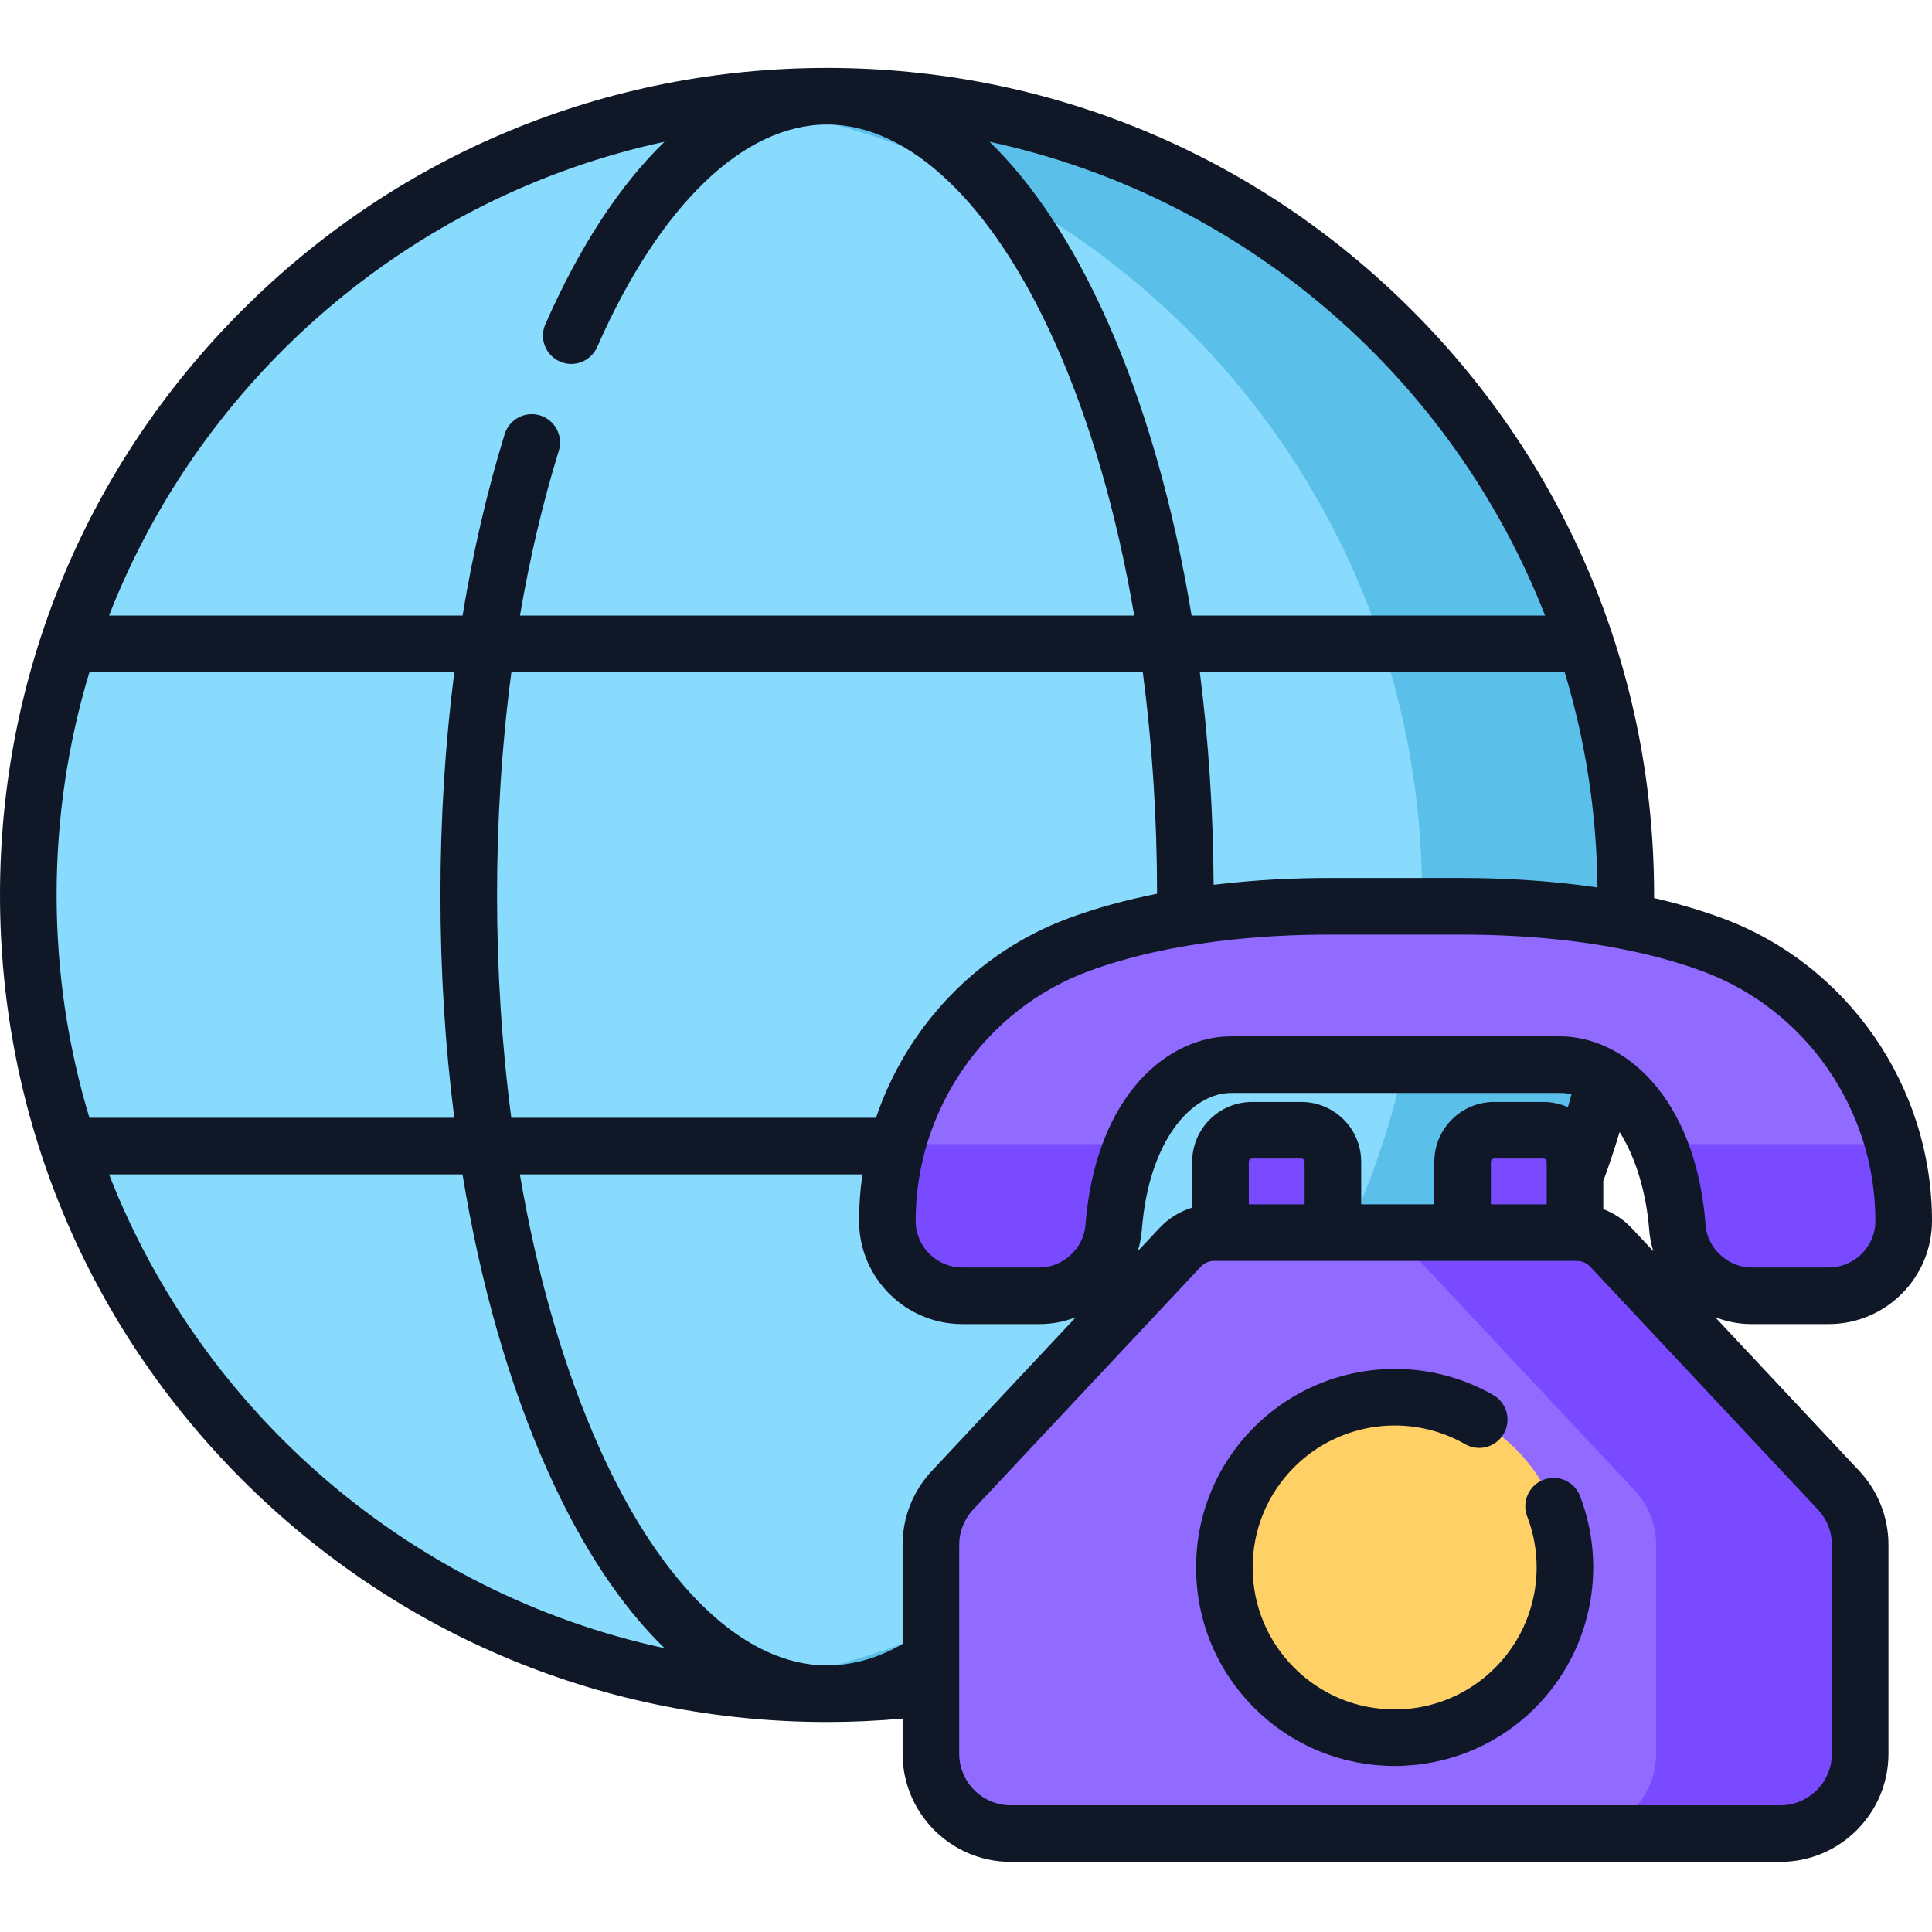 <svg width="66" height="66" viewBox="0 0 66 66" fill="none" xmlns="http://www.w3.org/2000/svg">
<g clip-path="url(#clip0_395_2264)">
<path d="M55.539 30.573C55.539 45.643 43.323 57.86 28.253 57.86C13.183 57.86 0.967 45.643 0.967 30.573C0.967 15.504 13.183 3.287 28.253 3.287C43.323 3.287 55.539 15.504 55.539 30.573Z" fill="#88DBFD"/>
<path d="M28.253 3.287C27.074 3.287 25.913 3.362 24.774 3.507C38.201 5.216 48.581 16.682 48.581 30.573C48.581 44.465 38.201 55.931 24.774 57.64C25.913 57.785 27.074 57.86 28.253 57.86C43.323 57.86 55.539 45.643 55.539 30.573C55.539 15.504 43.323 3.287 28.253 3.287Z" fill="#5ABFE9"/>
<path d="M45.534 42.495H41.694V39.689C41.694 39.093 42.177 38.611 42.773 38.611H44.455C45.05 38.611 45.534 39.093 45.534 39.689V42.495Z" fill="#794AFF"/>
<path d="M53.804 42.495H49.964V39.689C49.964 39.093 50.447 38.611 51.043 38.611H52.725C53.32 38.611 53.804 39.093 53.804 39.689V42.495Z" fill="#794AFF"/>
<path d="M53.87 42.108H41.477C41.038 42.108 40.619 42.289 40.319 42.609L32.539 50.908C32.064 51.413 31.801 52.08 31.801 52.773V59.911C31.801 61.416 33.022 62.637 34.528 62.637H60.819C62.325 62.637 63.546 61.416 63.546 59.911V52.773C63.546 52.08 63.282 51.413 62.809 50.908L55.029 42.609C54.728 42.289 54.309 42.108 53.87 42.108Z" fill="#916AFF"/>
<path d="M62.808 50.908L55.028 42.61C54.728 42.289 54.309 42.108 53.87 42.108H47.589L55.839 50.908C56.312 51.413 56.576 52.08 56.576 52.773V59.911C56.576 61.417 55.355 62.637 53.849 62.637H60.819C62.325 62.637 63.546 61.417 63.546 59.911V52.773C63.546 52.08 63.282 51.413 62.808 50.908Z" fill="#794AFF"/>
<path d="M59.826 44.266C58.535 44.266 57.403 43.224 57.304 41.942C57.008 38.114 55.017 36.37 53.293 36.37H42.054C40.329 36.37 38.338 38.114 38.042 41.942C37.944 43.224 36.812 44.266 35.521 44.266H32.874C31.462 44.266 30.313 43.118 30.313 41.706C30.313 37.513 32.934 33.725 36.834 32.278C39.769 31.19 43.12 30.961 45.414 30.961H49.932C52.226 30.961 55.577 31.19 58.513 32.278C62.413 33.725 65.033 37.513 65.033 41.706C65.033 43.118 63.885 44.266 62.472 44.266H59.826Z" fill="#916AFF"/>
<path d="M32.874 44.266H35.521C36.812 44.266 37.944 43.224 38.042 41.942C38.13 40.811 38.365 39.862 38.698 39.086H30.661C30.434 39.928 30.313 40.807 30.313 41.706C30.313 43.118 31.462 44.266 32.874 44.266Z" fill="#794AFF"/>
<path d="M53.49 53.618C53.49 56.831 50.885 59.435 47.673 59.435C44.46 59.435 41.856 56.831 41.856 53.618C41.856 50.406 44.46 47.802 47.673 47.802C50.885 47.802 53.49 50.406 53.49 53.618Z" fill="#FED066"/>
<path d="M57.303 41.943C57.403 43.224 58.534 44.266 59.826 44.266H62.472C63.884 44.266 65.033 43.118 65.033 41.706C65.033 40.807 64.912 39.928 64.685 39.086H56.648C56.981 39.862 57.216 40.811 57.303 41.943Z" fill="#794AFF"/>
<path d="M62.473 45.233C64.418 45.233 66 43.651 66 41.706C66 37.111 63.126 32.958 58.849 31.372C58.085 31.089 57.297 30.861 56.506 30.679C56.506 30.644 56.506 30.609 56.506 30.573C56.506 23.027 53.568 15.931 48.231 10.595C42.895 5.259 35.8 2.32 28.253 2.32C20.707 2.32 13.612 5.259 8.275 10.595C2.939 15.932 0 23.027 0 30.573C0 38.12 2.939 45.215 8.275 50.551C13.612 55.888 20.707 58.827 28.253 58.827C29.114 58.827 29.978 58.787 30.834 58.71V59.911C30.834 61.947 32.491 63.604 34.528 63.604H60.819C62.855 63.604 64.513 61.947 64.513 59.911V52.773C64.513 51.831 64.157 50.934 63.514 50.246L58.593 44.998C58.98 45.149 59.397 45.233 59.826 45.233H62.473ZM49.932 29.994H45.414C44.289 29.994 42.918 30.048 41.459 30.226C41.446 27.738 41.285 25.3 40.988 22.962H53.451C54.157 25.295 54.547 27.763 54.572 30.318C52.86 30.066 51.232 29.994 49.932 29.994ZM52.837 41.141H50.931V39.689C50.931 39.627 50.981 39.577 51.043 39.577H52.725C52.787 39.577 52.837 39.627 52.837 39.689V41.141ZM53.562 37.822C53.306 37.708 53.023 37.644 52.725 37.644H51.043C49.915 37.644 48.998 38.561 48.998 39.689V41.141H46.5V39.689C46.5 38.561 45.583 37.644 44.455 37.644H42.773C41.645 37.644 40.727 38.561 40.727 39.689V41.254C40.305 41.383 39.919 41.622 39.613 41.948L38.867 42.743C38.94 42.51 38.987 42.267 39.007 42.017C39.244 38.944 40.719 37.337 42.054 37.337H53.293C53.428 37.337 53.558 37.351 53.685 37.377C53.645 37.526 53.604 37.674 53.562 37.822ZM44.567 41.141H42.661V39.689C42.661 39.627 42.711 39.577 42.773 39.577H44.455C44.517 39.577 44.567 39.627 44.567 39.689V41.141ZM31.833 50.247C31.189 50.934 30.834 51.831 30.834 52.773V56.16C29.986 56.647 29.12 56.893 28.253 56.893C25.429 56.893 22.595 54.188 20.48 49.472C19.27 46.774 18.351 43.593 17.759 40.119H29.462C29.386 40.64 29.346 41.17 29.346 41.706C29.346 43.651 30.929 45.233 32.874 45.233H35.521C35.95 45.233 36.366 45.15 36.753 44.998L31.833 50.247ZM29.925 38.185H17.467C17.146 35.748 16.98 33.19 16.98 30.573C16.98 27.967 17.146 25.409 17.47 22.962H39.039C39.359 25.387 39.525 27.93 39.527 30.532C38.508 30.734 37.482 31.007 36.497 31.372C33.353 32.538 30.968 35.09 29.925 38.185ZM52.782 21.028H40.706C40.089 17.265 39.103 13.81 37.79 10.883C36.638 8.314 35.288 6.282 33.804 4.843C42.496 6.716 49.606 12.895 52.782 21.028ZM22.699 4.844C21.179 6.318 19.801 8.416 18.63 11.077C18.415 11.566 18.637 12.136 19.125 12.351C19.614 12.566 20.184 12.345 20.4 11.856C22.525 7.024 25.388 4.254 28.253 4.254C31.078 4.254 33.911 6.958 36.026 11.675C37.237 14.373 38.156 17.554 38.747 21.028H17.762C18.1 19.054 18.543 17.167 19.089 15.401C19.246 14.891 18.96 14.35 18.45 14.192C17.94 14.035 17.399 14.32 17.241 14.83C16.642 16.772 16.16 18.852 15.802 21.028H3.725C6.9 12.896 14.008 6.718 22.699 4.844ZM3.055 22.962H15.52C15.207 25.417 15.046 27.974 15.046 30.573C15.046 33.182 15.207 35.738 15.519 38.185H3.055C2.326 35.775 1.934 33.219 1.934 30.573C1.934 27.928 2.326 25.372 3.055 22.962ZM3.725 40.119H15.8C16.417 43.883 17.403 47.337 18.716 50.264C19.869 52.833 21.218 54.865 22.702 56.304C14.01 54.431 6.901 48.252 3.725 40.119ZM62.579 52.773V59.911C62.579 60.881 61.789 61.671 60.819 61.671H34.528C33.557 61.671 32.768 60.881 32.768 59.911V57.656C32.768 57.641 32.768 57.626 32.768 57.611V52.773C32.768 52.324 32.937 51.897 33.244 51.569L41.023 43.271C41.14 43.146 41.305 43.074 41.477 43.074H53.87C54.041 43.074 54.206 43.146 54.323 43.271L62.103 51.569C62.41 51.896 62.579 52.324 62.579 52.773ZM55.734 41.948C55.464 41.661 55.133 41.442 54.771 41.305V40.345C54.974 39.795 55.16 39.235 55.328 38.671C55.895 39.563 56.245 40.794 56.34 42.017C56.359 42.267 56.407 42.51 56.48 42.743L55.734 41.948ZM58.268 41.868C57.925 37.426 55.448 35.403 53.293 35.403H42.054C40.852 35.403 39.653 36.024 38.765 37.107C37.812 38.268 37.229 39.914 37.079 41.868C37.019 42.644 36.305 43.299 35.521 43.299H32.874C31.995 43.299 31.28 42.584 31.28 41.706C31.28 37.916 33.647 34.492 37.169 33.185C39.971 32.146 43.199 31.928 45.414 31.928H49.932C52.147 31.928 55.375 32.146 58.177 33.185C61.7 34.492 64.066 37.916 64.066 41.706C64.066 42.584 63.351 43.299 62.473 43.299H59.826C59.042 43.299 58.328 42.644 58.268 41.868Z" fill="#101828"/>
<path d="M52.726 50.552C52.227 50.744 51.979 51.303 52.17 51.802C52.859 53.59 52.428 55.621 51.073 56.976C50.157 57.892 48.939 58.397 47.643 58.397C46.348 58.397 45.13 57.892 44.214 56.976C43.298 56.06 42.793 54.842 42.793 53.546C42.793 52.251 43.298 51.033 44.214 50.117C45.758 48.572 48.159 48.251 50.051 49.335C50.515 49.601 51.106 49.44 51.371 48.976C51.636 48.513 51.476 47.922 51.013 47.657C48.364 46.14 45.006 46.59 42.847 48.75C41.565 50.031 40.86 51.735 40.86 53.547C40.86 55.359 41.565 57.062 42.847 58.344C44.169 59.666 45.906 60.328 47.643 60.328C49.381 60.328 51.118 59.666 52.441 58.344C54.335 56.449 54.937 53.609 53.975 51.107C53.784 50.609 53.224 50.359 52.726 50.552Z" fill="#101828"/>
</g>
<defs>
<clipPath id="clip0_395_2264">
<rect width="66" height="66" fill="white"/>
</clipPath>
</defs>
</svg>
